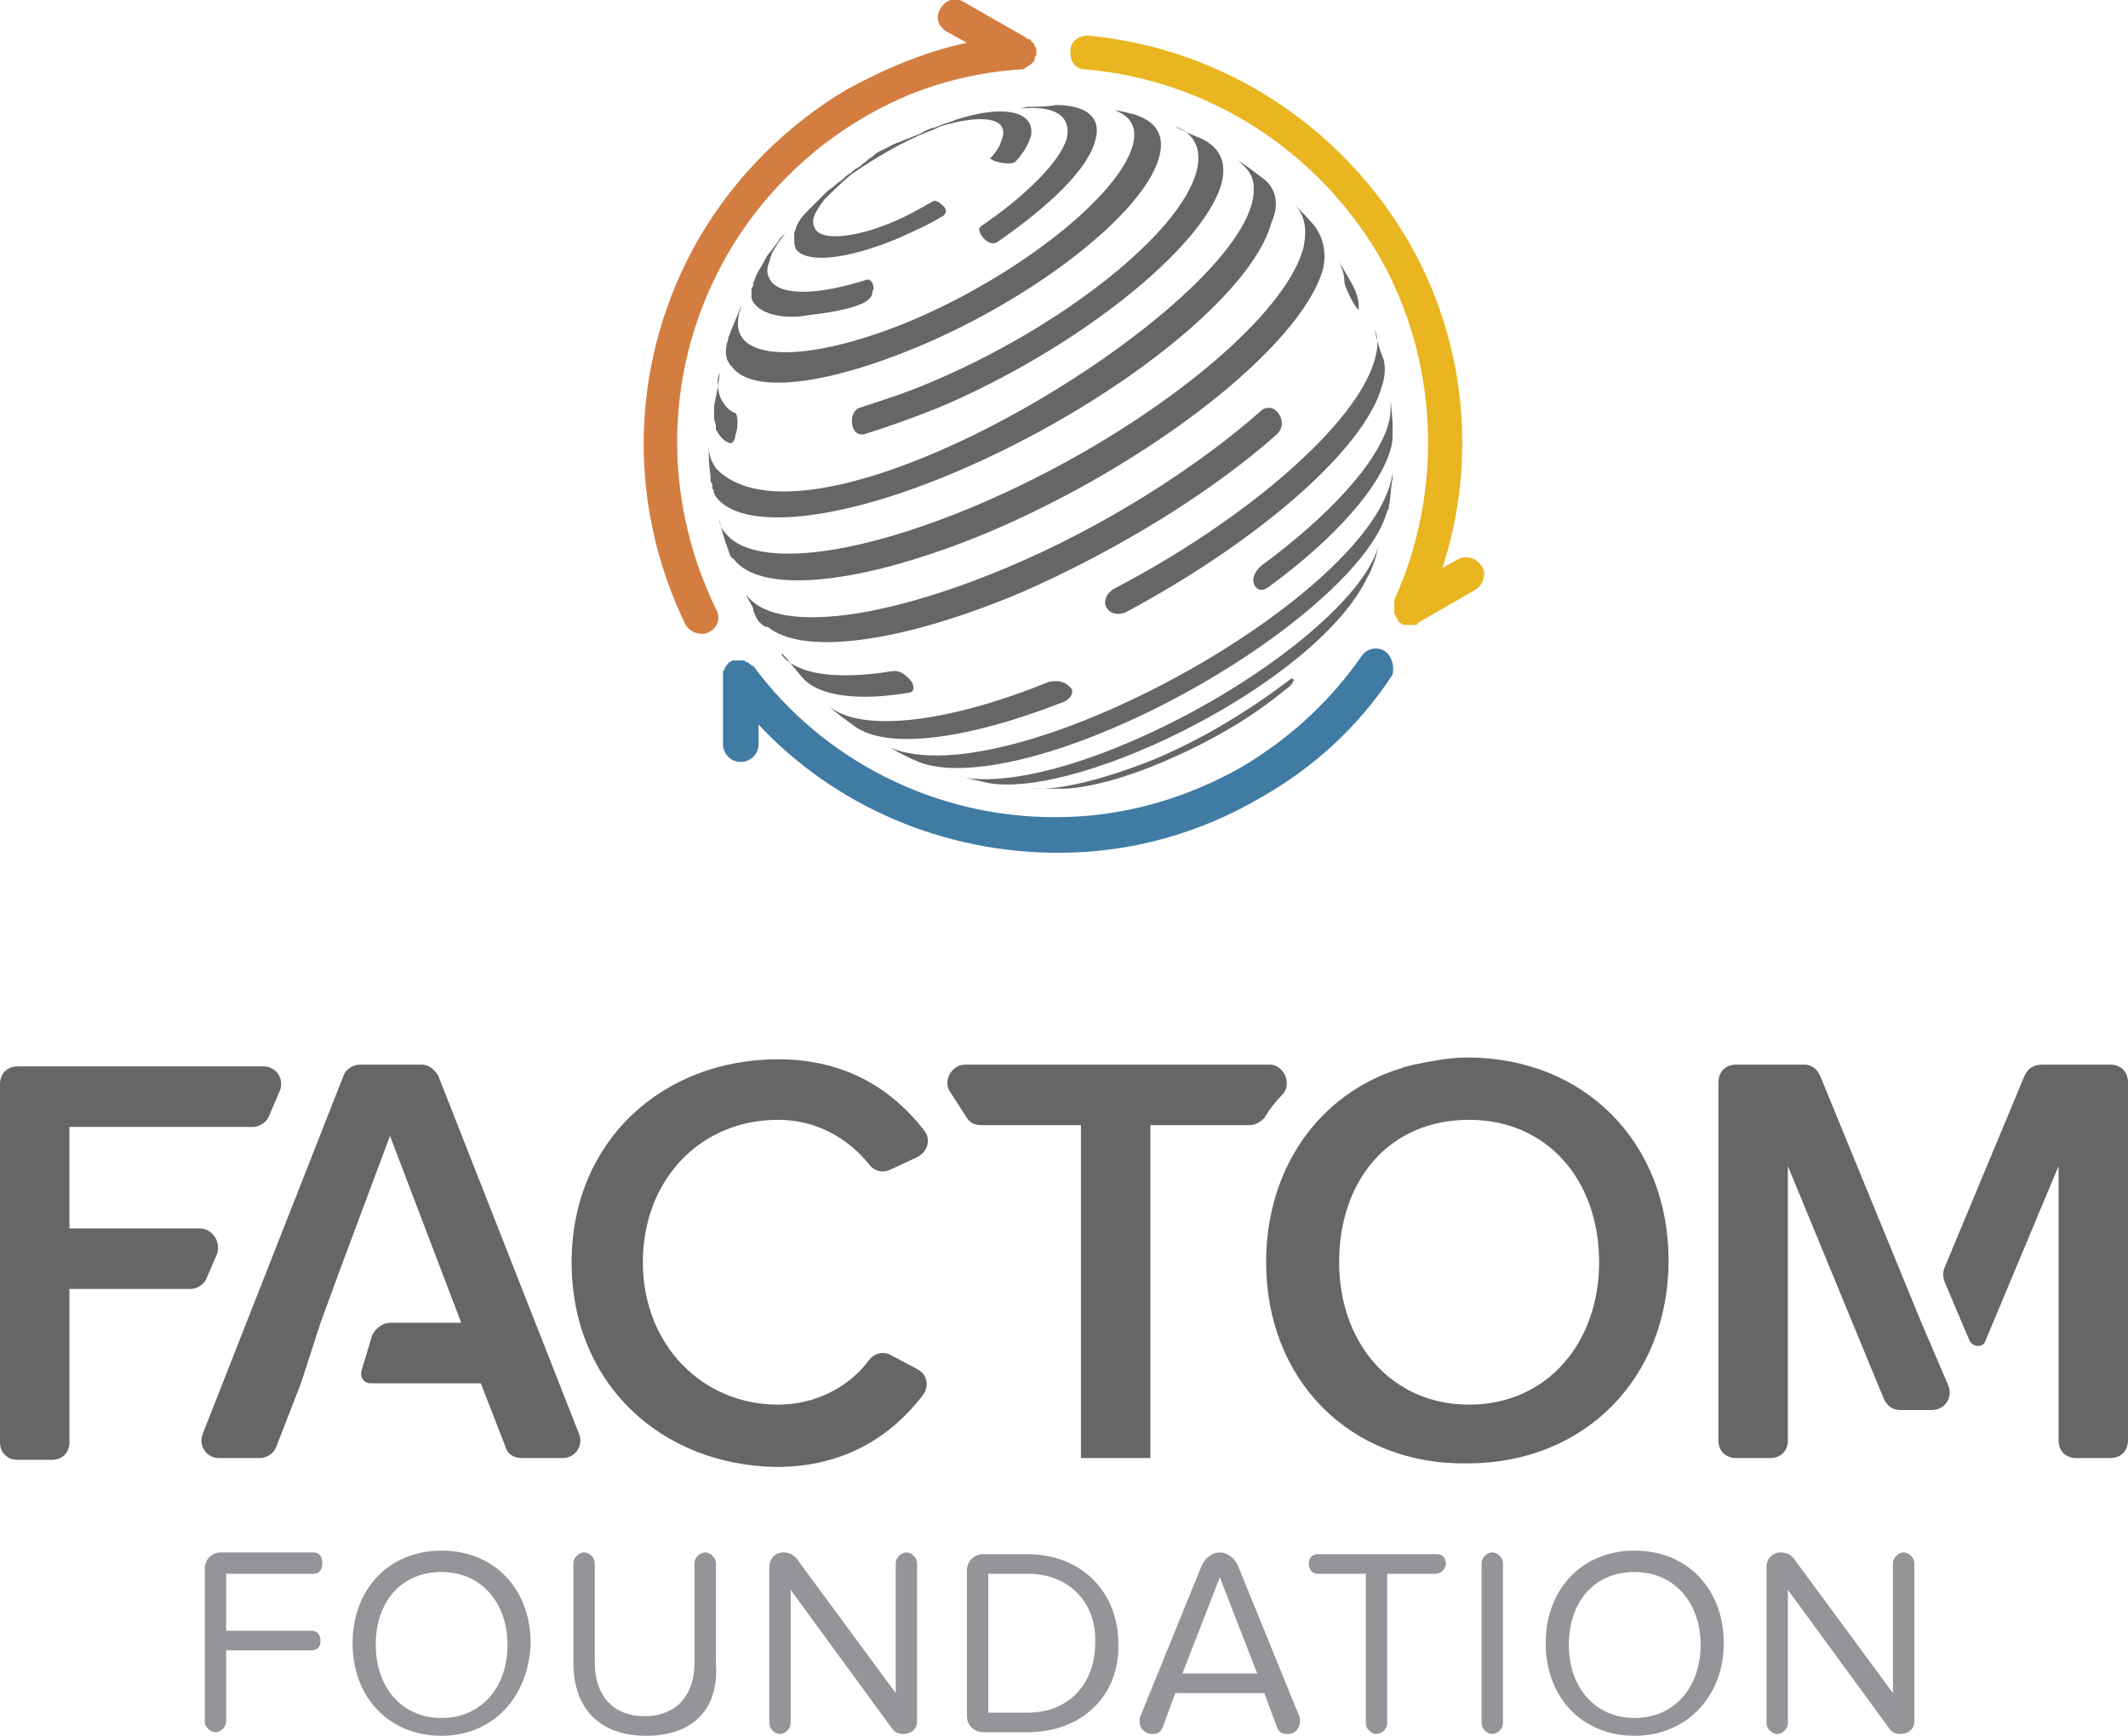 <?xml version="1.0" encoding="utf-8"?>
<!-- Generator: Adobe Illustrator 19.2.0, SVG Export Plug-In . SVG Version: 6.00 Build 0)  -->
<svg version="1.1" id="Layer_1" xmlns="http://www.w3.org/2000/svg" xmlns:xlink="http://www.w3.org/1999/xlink" x="0px" y="0px"
	 viewBox="0 0 119.5 97.5" style="enable-background:new 0 0 119.5 97.5;" xml:space="preserve">
<g>
	<path style="fill:#656665;" d="M32.1,70.9c0-6.8,5.1-11.4,11.6-11.4c3.9,0,6.5,1.8,8.2,4c0.4,0.5,0.2,1.2-0.4,1.5L50,65.7
		c-0.4,0.2-0.9,0.1-1.2-0.3c-1.2-1.5-3-2.5-5.1-2.5c-4.4,0-7.6,3.4-7.6,8c0,4.6,3.3,8,7.6,8c2.1,0,4-1,5.1-2.5
		c0.3-0.4,0.8-0.5,1.2-0.3l1.5,0.8c0.6,0.3,0.7,1,0.3,1.5c-1.7,2.2-4.3,4-8.2,4C37.1,82.3,32.1,77.7,32.1,70.9z"/>
	<path style="fill:#656665;" d="M71.1,70.9c0-5.3,3-9.5,7.6-10.9c0.2-0.1,0.4-0.1,0.7-0.2c1-0.2,2-0.4,3-0.4
		c6.6,0,11.3,4.8,11.3,11.4s-4.7,11.4-11.3,11.4C75.8,82.3,71.1,77.5,71.1,70.9z M89.8,70.9c0-4.6-2.9-8-7.3-8c-4.5,0-7.3,3.4-7.3,8
		c0,4.5,2.9,8,7.3,8C86.9,78.9,89.8,75.4,89.8,70.9z"/>
	<path style="fill:#656665;" d="M23.7,59.8h-3.5c-0.4,0-0.8,0.3-0.9,0.6l-7.9,20.1c-0.3,0.7,0.2,1.4,0.9,1.4h2.3
		c0.4,0,0.8-0.3,0.9-0.6l1.4-3.6l1.1-3.4l1.1-3l2.8-7.5l4,10.5h-4c-0.4,0-0.8,0.3-1,0.7L20.3,77c-0.1,0.3,0.1,0.7,0.5,0.7H27
		l1.4,3.6c0.1,0.4,0.5,0.6,0.9,0.6h2.3c0.7,0,1.2-0.7,0.9-1.4l-7.9-20.1C24.4,60.1,24.1,59.8,23.7,59.8z"/>
	<path style="fill:#656665;" d="M11.2,69H3.9v-5.7h10.3c0.4,0,0.8-0.3,0.9-0.6l0.6-1.4c0.3-0.7-0.2-1.4-0.9-1.4H1c-0.6,0-1,0.4-1,1
		v20.1c0,0.6,0.4,1,1,1h1.9c0.6,0,1-0.4,1-1v-8.6h6.8c0.4,0,0.8-0.3,0.9-0.6l0.6-1.4C12.4,69.7,11.9,69,11.2,69z"/>
	<path style="fill:#656665;" d="M54.2,59.8c-0.8,0-1.3,1-0.8,1.6l0.9,1.4c0.2,0.3,0.5,0.4,0.8,0.4h5.6v18.7h3.9V63.2h5.6
		c0.3,0,0.6-0.2,0.8-0.4c0.3-0.5,0.6-0.9,1-1.3c0.6-0.6,0.1-1.7-0.7-1.7L54.2,59.8z"/>
	<g>
		<path style="fill:#656665;" d="M113.7,60.4l-4.5,10.8c-0.1,0.2-0.1,0.5,0,0.8l1.4,3.3c0.2,0.4,0.8,0.4,0.9,0l4.1-9.8v15.4
			c0,0.6,0.4,1,1,1h1.9c0.6,0,1-0.4,1-1V60.8c0-0.6-0.4-1-1-1h-3.8C114.2,59.8,113.9,60,113.7,60.4z"/>
		<path style="fill:#656665;" d="M108.5,79.2c0.7,0,1.2-0.7,0.9-1.4l-1.5-3.5l0,0l-5.7-13.9c-0.2-0.4-0.5-0.6-0.9-0.6h-3.8
			c-0.6,0-1,0.4-1,1v20.1c0,0.6,0.4,1,1,1h1.9c0.6,0,1-0.4,1-1V65.5l5.4,13.1c0.2,0.4,0.5,0.6,0.9,0.6H108.5z"/>
	</g>
</g>
<g>
	<path style="fill:#939598;" d="M17.6,88.4h-4.9v3.2h4.8c0.3,0,0.5,0.2,0.5,0.6c0,0.3-0.2,0.5-0.5,0.5h-4.8v4c0,0.3-0.3,0.6-0.6,0.6
		c-0.3,0-0.6-0.3-0.6-0.6v-8.6c0-0.5,0.4-0.9,0.9-0.9h5.2c0.3,0,0.5,0.2,0.5,0.6C18.1,88.2,17.9,88.4,17.6,88.4z"/>
	<path style="fill:#939598;" d="M24.8,97.5c-3,0-5-2.2-5-5.2c0-3,2-5.2,5-5.2c3,0,5,2.2,5,5.2C29.7,95.3,27.7,97.5,24.8,97.5z
		 M24.8,88.3c-2.3,0-3.7,1.7-3.7,4.1c0,2.3,1.4,4.1,3.7,4.1c2.2,0,3.7-1.7,3.7-4.1C28.5,90,27,88.3,24.8,88.3z"/>
	<path style="fill:#939598;" d="M36.3,97.5c-2.7,0-4.1-1.6-4.1-4.1v-5.6c0-0.3,0.3-0.6,0.6-0.6c0.3,0,0.6,0.3,0.6,0.6v5.6
		c0,1.8,1,3,2.8,3c1.8,0,2.8-1.2,2.8-3v-5.6c0-0.3,0.3-0.6,0.6-0.6c0.3,0,0.6,0.3,0.6,0.6v5.6C40.4,95.9,39,97.5,36.3,97.5z"/>
	<path style="fill:#939598;" d="M50.7,97.4c-0.2,0-0.5-0.1-0.6-0.3l-5.7-7.8v7.5c0,0.3-0.3,0.6-0.6,0.6c-0.3,0-0.6-0.3-0.6-0.6V88
		c0-0.4,0.3-0.8,0.8-0.8c0.3,0,0.5,0.1,0.7,0.3l5.6,7.6v-7.3c0-0.3,0.3-0.6,0.6-0.6c0.3,0,0.6,0.3,0.6,0.6v8.9
		C51.5,97.1,51.2,97.4,50.7,97.4z"/>
	<path style="fill:#939598;" d="M57.7,97.3h-2.5c-0.5,0-0.9-0.4-0.9-0.9v-8.2c0-0.5,0.4-0.9,0.9-0.9h2.5c3.1,0,5.1,2.2,5.1,5
		C62.9,95.2,60.8,97.3,57.7,97.3z M57.7,88.4h-2.2v7.8h2.2c2.4,0,3.8-1.7,3.8-3.9C61.6,90.2,60.2,88.4,57.7,88.4z"/>
	<path style="fill:#939598;" d="M72.3,97.4c-0.3,0-0.5-0.1-0.6-0.4L71,95.1h-5L65.3,97c-0.1,0.3-0.3,0.4-0.6,0.4
		c-0.4,0-0.7-0.3-0.7-0.7c0-0.1,0-0.2,0-0.2l3.5-8.6c0.2-0.4,0.6-0.7,1-0.7c0.4,0,0.8,0.3,1,0.7l3.5,8.6c0,0.1,0,0.2,0,0.2
		C73,97,72.8,97.4,72.3,97.4z M68.5,88.6L66.4,94h4.2L68.5,88.6z"/>
	<path style="fill:#939598;" d="M80.6,88.4h-2.7v8.4c0,0.3-0.3,0.6-0.6,0.6c-0.3,0-0.6-0.3-0.6-0.6v-8.4h-2.7
		c-0.3,0-0.5-0.2-0.5-0.6c0-0.3,0.2-0.5,0.5-0.5h6.7c0.3,0,0.5,0.2,0.5,0.6C81.1,88.2,80.9,88.4,80.6,88.4z"/>
	<path style="fill:#939598;" d="M83.8,97.4c-0.3,0-0.6-0.3-0.6-0.6v-9c0-0.3,0.3-0.6,0.6-0.6c0.3,0,0.6,0.3,0.6,0.6v9
		C84.4,97.1,84.1,97.4,83.8,97.4z"/>
	<path style="fill:#939598;" d="M91.8,97.5c-3,0-5-2.2-5-5.2c0-3,2-5.2,5-5.2c3,0,5,2.2,5,5.2C96.8,95.3,94.7,97.5,91.8,97.5z
		 M91.8,88.3c-2.3,0-3.7,1.7-3.7,4.1c0,2.3,1.4,4.1,3.7,4.1c2.2,0,3.7-1.7,3.7-4.1C95.5,90,94,88.3,91.8,88.3z"/>
	<path style="fill:#939598;" d="M106.7,97.4c-0.2,0-0.5-0.1-0.6-0.3l-5.7-7.8v7.5c0,0.3-0.3,0.6-0.6,0.6c-0.3,0-0.6-0.3-0.6-0.6V88
		c0-0.4,0.3-0.8,0.8-0.8c0.3,0,0.5,0.1,0.7,0.3l5.6,7.6v-7.3c0-0.3,0.3-0.6,0.6-0.6c0.3,0,0.6,0.3,0.6,0.6v8.9
		C107.5,97.1,107.2,97.4,106.7,97.4z"/>
</g>
<g>
	<g>
		<path style="fill:#407BA4;" d="M77.8,36.6c-0.4-0.3-1-0.2-1.3,0.2c-1.8,2.6-4.1,4.7-6.8,6.3c-3.2,1.8-6.7,2.8-10.4,2.8
			c0,0-0.1,0-0.1,0c-6.7,0-13-3.2-16.9-8.5c0,0,0,0-0.1,0c0-0.1-0.1-0.1-0.1-0.1c0,0-0.1-0.1-0.1-0.1c-0.1,0-0.1,0-0.2-0.1
			c-0.1,0-0.1,0-0.2,0c0,0,0,0-0.1,0c0,0-0.1,0-0.1,0c-0.1,0-0.1,0-0.2,0c-0.1,0-0.1,0-0.2,0.1c0,0-0.1,0-0.1,0c0,0,0,0,0,0.1
			c-0.1,0-0.1,0.1-0.1,0.1c0,0-0.1,0.1-0.1,0.1c0,0.1,0,0.1-0.1,0.2c0,0.1,0,0.1,0,0.2c0,0,0,0,0,0.1v3.8c0,0.5,0.4,1,1,1
			c0.5,0,1-0.4,1-1v-1.1c4.3,4.6,10.4,7.2,16.8,7.2c0,0,0.1,0,0.1,0c4,0,7.9-1.1,11.3-3.1c3-1.7,5.5-4,7.4-6.9
			C78.3,37.5,78.2,36.9,77.8,36.6z"/>
		<path style="fill:#D37D41;" d="M58.2,3C58.2,3,58.2,2.9,58.2,3c0-0.1,0-0.1,0-0.2c0-0.1,0-0.1-0.1-0.2c0-0.1,0-0.1-0.1-0.2
			c0,0-0.1-0.1-0.1-0.1c0-0.1-0.1-0.1-0.2-0.1c0,0,0,0-0.1-0.1l-3.5-2c-0.5-0.3-1-0.1-1.3,0.4c-0.3,0.5-0.1,1,0.4,1.3l1.1,0.6
			C52,2.9,49.8,3.8,47.6,5c-3.4,2-6.3,4.9-8.3,8.3c-3.9,6.7-4.2,14.8-0.8,21.8c0.2,0.3,0.5,0.5,0.9,0.5c0.1,0,0.3,0,0.4-0.1
			c0.5-0.2,0.7-0.8,0.4-1.3c-3.1-6.4-2.9-13.8,0.7-20c1.8-3.1,4.5-5.8,7.6-7.6c2.7-1.6,5.7-2.5,8.8-2.7c0,0,0,0,0,0
			c0.1,0,0.2,0,0.3-0.1c0,0,0,0,0,0c0.1-0.1,0.2-0.1,0.3-0.2c0,0,0,0,0.1-0.1c0,0,0.1-0.1,0.1-0.1c0,0,0-0.1,0-0.1
			c0-0.1,0-0.1,0.1-0.2C58.2,3.1,58.2,3.1,58.2,3z"/>
		<path style="fill:#E9B520;" d="M83.2,31.8c-0.3-0.5-0.9-0.6-1.3-0.4l-0.9,0.5c2-6.1,1.3-12.9-2-18.5C75.2,7,68.6,2.7,61.1,2
			c-0.5,0-1,0.3-1,0.9s0.3,1,0.9,1c6.8,0.6,12.9,4.5,16.4,10.4c3.4,5.9,3.7,13.2,0.9,19.4c0,0,0,0.1,0,0.1c0,0.1,0,0.1,0,0.2
			c0,0.1,0,0.1,0,0.2c0,0.1,0,0.1,0,0.2c0,0.1,0,0.1,0.1,0.2c0,0,0,0.1,0,0.1c0,0,0.1,0.1,0.1,0.1c0,0,0,0,0,0.1
			c0.1,0.1,0.2,0.1,0.3,0.2c0,0,0,0,0,0c0,0,0.1,0,0.1,0c0,0,0,0,0.1,0c0.1,0,0.2,0,0.2,0c0,0,0,0,0,0c0.1,0,0.2,0,0.2,0
			c0,0,0.1,0,0.1,0c0,0,0.1,0,0.1-0.1l3.3-1.9C83.3,32.8,83.5,32.2,83.2,31.8z"/>
	</g>
	<g>
		<g style="enable-background:new    ;">
			<g>
				<g>
					<path style="fill:#656665;" d="M55.1,39.5c-0.4,0.6-0.8,1.1-1,1.6C54.3,40.6,54.7,40.1,55.1,39.5"/>
				</g>
			</g>
		</g>
		<path style="fill:#656665;" d="M57.7,6c0.5,0,1.1,0,1.6-0.1c1.7,0,2.6,0.7,2.2,2c-0.4,1.6-2.6,3.7-5.5,5.7c-0.5,0.3-1.1-0.5-1-0.8
			c0,0,0.1-0.1,0.1-0.1c2.5-1.7,4.4-3.6,4.8-4.9c0.3-1.3-0.7-1.9-2.6-1.7L57.7,6"/>
		<path style="fill:#656665;" d="M67.5,7.8c1,0.5,1.4,1.3,1.1,2.5c-1,3.6-8.1,9.3-15.9,12.6c-1.5,0.6-2.9,1.1-4.2,1.5
			c-0.7,0.1-0.8-0.9-0.5-1.3c0.1-0.1,0.2-0.2,0.3-0.2c1.2-0.4,2.5-0.8,3.9-1.4c7.4-3.1,14.1-8.4,15-11.9c0.3-1.2-0.1-2.1-1.2-2.5
			C66.3,7.3,67,7.6,67.5,7.8"/>
		<path style="fill:#656665;" d="M75.9,15.9l0.2,0.4c0.2,0.6,0.2,0.6,0.2,1c0,0,0,0.1,0,0.1c-0.2-0.1-0.7-1.1-0.8-1.5
			c0-0.4-0.1-0.8-0.3-1.2L75.9,15.9"/>
		<path style="fill:#656665;" d="M77.7,20.2c0.1,0.4,0.1,0.9-0.1,1.5c-1,3.6-7.1,8.8-14.4,12.7c-0.8,0.3-1.3-0.3-1.1-0.8
			c0.1-0.3,0.3-0.4,0.4-0.5c7.5-3.9,13.7-9.3,14.7-12.9c0.2-0.7,0.2-1.2,0-1.7C77.3,19.1,77.5,19.7,77.7,20.2"/>
		<path style="fill:#656665;" d="M78.2,23.7l0,0.6c0,0.3,0,0.6-0.1,0.9c-0.6,2.2-3.2,5.1-6.9,7.8c-0.6,0.4-0.9-0.2-0.8-0.6
			c0.1-0.3,0.3-0.5,0.4-0.6c3.8-2.8,6.6-5.8,7.2-8.1c0.1-0.4,0.1-0.8,0.1-1.2L78.2,23.7"/>
		<path style="fill:#656665;" d="M51.2,38.3c-0.1-0.1-0.5-0.7-1.1-0.6c-3.1,0.5-5.3,0.2-6.2-0.9c0,0,0,0,0-0.1c0,0,0,0,0,0
			c0.2,0.2,0.4,0.4,0.6,0.7c0.2,0.2,0.4,0.5,0.6,0.7c0.9,1,3.1,1.3,6,0.8C51.4,38.8,51.3,38.5,51.2,38.3z"/>
		<path style="fill:#656665;" d="M60.2,38.7c0,0.1,0.1,0.4-0.4,0.7c-5.6,2.2-10,2.7-11.8,1.4c-0.4-0.3-1-0.7-1.4-1.1
			c1.7,1.4,6.4,1,12.3-1.4C59.9,38.1,60.1,38.7,60.2,38.7"/>
		<path style="fill:#656665;" d="M78.2,26.9c-0.1,0.4-0.1,1.1-0.2,1.5c0,0.1,0,0.2-0.1,0.3c-0.9,3.5-7.9,9-15.4,12.2
			c-4.9,2.1-8.9,2.7-10.9,1.9c-0.5-0.2-1.1-0.5-1.6-0.8c6.7,2.8,27.2-8.5,28.2-15.4L78.2,26.9"/>
		<path style="fill:#656665;" d="M76.8,32.4C74,38.3,60.8,44.8,55.6,44c-0.5-0.1-1.3-0.3-1.8-0.4c1.9,0.5,5.4-0.1,9.6-1.9
			c6.8-2.9,13.1-7.8,14-11C77.3,31.2,77.1,31.9,76.8,32.4"/>
		<path style="fill:#656665;" d="M72.6,38.3c0,0.1-0.2,0.3-0.5,0.5c-1.8,1.5-4.2,2.9-6.8,4c-2.1,0.9-4,1.4-5.4,1.5c-0.6,0-1.4,0-2,0
			c1.6,0.1,4-0.5,6.8-1.6c2.9-1.2,5.6-2.9,7.7-4.5c0,0,0.1-0.1,0.2-0.1c0,0,0,0.1,0,0.1C72.7,38.1,72.7,38.2,72.6,38.3"/>
		<path style="fill:#656665;" d="M41.3,23.2c-0.3-0.1-0.5-0.3-0.7-0.6c-0.2-0.3-0.3-0.7-0.3-1.2c0-0.2,0.1-0.4,0.1-0.5
			c0,0.1,0,0.1,0,0.2l-0.1,0.7l-0.2,1l0,0c0,0.1,0,0.3,0,0.4c0,0.1,0,0.1,0,0.2c0,0,0,0.1,0,0.1c0,0.1,0.1,0.3,0.1,0.4
			c0,0,0,0,0,0.1c0,0,0,0.1,0,0.1c0,0.1,0.1,0.1,0.1,0.2c0,0,0,0,0,0c0.2,0.3,0.4,0.5,0.7,0.6c0.2,0,0.3-0.3,0.3-0.5
			C41.4,24.3,41.5,23.4,41.3,23.2z"/>
		<path style="fill:#656665;" d="M70.9,10l-0.8-0.6L69.5,9c0.3,0.3,1,0.7,0.9,1.8c-0.3,6.3-24.7,21.3-30.2,15.5
			c-0.2-0.3-0.4-0.7-0.4-1.2c0,0.5,0,1.1,0.1,1.6c0,0,0,0,0,0c0,0,0,0.1,0,0.1c0,0,0,0,0,0c0,0,0,0.1,0,0.1c0,0,0,0,0,0
			c0,0.1,0,0.1,0,0.1c0,0,0-0.1,0-0.1c0,0.1,0,0.2,0.1,0.3c0,0,0,0.1,0,0.1c0,0,0,0,0,0.1c0,0,0,0,0,0c0,0.1,0.1,0.1,0.1,0.2
			c0,0-0.1-0.1-0.1-0.1c0.1,0.1,0.1,0.3,0.2,0.4c0,0,0,0,0,0c1.4,1.9,6.7,1.5,13.5-1.4c8.7-3.7,16.6-9.9,17.7-14
			C71.9,11.4,71.6,10.5,70.9,10z"/>
		<path style="fill:#656665;" d="M73.9,12.8c-0.3-0.4-0.8-0.9-1.2-1.3c0.6,0.6,0.7,1.4,0.5,2.4c-1.1,4.2-9.4,10.7-18.4,14.5
			c-7.1,3-12.6,3.5-14.1,1.5c0,0,0,0,0,0c-0.2-0.2-0.3-0.5-0.3-0.7c0.1,0.5,0.3,1.2,0.5,1.7c0.1,0.3,0.1,0.4,0.3,0.5l0,0
			c0,0,0,0,0,0l0,0l0,0c0,0,0,0,0,0l0,0c0,0,0,0,0,0c1.5,2,7.1,1.5,14.3-1.5c9.2-3.9,17.6-10.5,18.8-14.8
			C74.5,14.2,74.3,13.4,73.9,12.8z"/>
		<path style="fill:#656665;" d="M54.1,6.6c-0.3,0.1-0.4,0.1-0.6,0.2c-0.3,0.1-0.3,0.1-0.6,0.2c-0.3,0.1-0.4,0.2-0.6,0.2
			c-0.2,0.1-0.3,0.1-0.6,0.3c-0.2,0.1-0.3,0.1-0.5,0.2c-0.2,0.1-0.3,0.1-0.5,0.2C50.5,8,50.4,8,50.2,8.1C50,8.2,50,8.2,49.8,8.3
			c-0.2,0.1-0.2,0.1-0.4,0.2c-0.2,0.1-0.2,0.1-0.4,0.3c-0.2,0.1-0.3,0.2-0.4,0.3c-0.2,0.1-0.2,0.2-0.4,0.3c-0.2,0.1-0.3,0.2-0.4,0.3
			c-0.2,0.1-0.3,0.2-0.4,0.3c-0.2,0.2-0.3,0.2-0.5,0.4c-0.2,0.2-0.3,0.2-0.5,0.4c-0.4,0.4-0.8,0.8-1.1,1.1c-0.3,0.3-0.5,0.6-0.6,0.9
			c0,0.1-0.1,0.2-0.1,0.3c0,0.1,0,0.1,0,0.2c0,0.3,0,0.5,0.1,0.7c0.6,0.8,2.8,0.6,5.7-0.6c0.9-0.4,1.8-0.8,2.6-1.3
			c0.2-0.2,0.1-0.4,0-0.5c-0.1-0.1-0.4-0.4-0.6-0.3c-0.7,0.4-1.4,0.8-2.1,1.1c-2.3,1-4.1,1.1-4.5,0.5c-0.1-0.2-0.2-0.4-0.1-0.7
			c0.1-0.3,0.3-0.6,0.6-1c0.4-0.4,0.9-0.9,1.5-1.4c1.3-0.9,2.8-1.8,4.3-2.4c0.3-0.1,0.5-0.2,0.7-0.3c2.3-0.7,3.8-0.5,3.5,0.6
			c-0.1,0.4-0.3,0.8-0.7,1.2c0.2,0.2,1.1,0.4,1.4,0.2c0.5-0.5,0.8-1.1,0.9-1.5C58.1,6.3,56.5,5.9,54.1,6.6z"/>
		<path style="fill:#656665;" d="M48.7,15.7c-2.8,0.9-4.8,0.9-5.4,0.1c-0.2-0.3-0.3-0.6-0.1-1.1c0.1-0.4,0.2-0.6,0.4-0.9
			c0.1-0.2,0.3-0.4,0.5-0.7l0,0l-0.3,0.3c-0.1,0.2-0.3,0.4-0.5,0.7c-0.2,0.2-0.3,0.4-0.4,0.6c-0.1,0.2-0.3,0.5-0.4,0.7
			c-0.1,0.2-0.1,0.3-0.2,0.5c0,0.1,0,0.2-0.1,0.3c0,0.2,0,0.4,0,0.5c0,0,0,0,0,0c0,0.1,0.1,0.3,0.2,0.4c0,0,0,0,0,0
			c0.6,0.7,2,0.8,3,0.6c3.5-0.4,3.6-1,3.6-1.4C49.1,16.4,49.1,15.7,48.7,15.7z"/>
		<path style="fill:#656665;" d="M63.9,6.5c-0.2-0.1-0.4-0.1-0.7-0.2c-0.5-0.1-0.5-0.1-0.6-0.1c0.9,0.3,1.3,1,1,2
			c-0.8,2.8-6.3,7.2-12.4,9.8c-4.8,2-8.5,2.3-9.5,1c-0.3-0.4-0.3-0.8-0.2-1.4c0.1-0.2,0.1-0.4,0.2-0.6c-0.2,0.5-0.5,1.2-0.7,1.7
			c0,0.1-0.1,0.2-0.1,0.3c0,0.1-0.1,0.3-0.1,0.4c-0.1,0.5,0,0.9,0.3,1.2c1.1,1.5,5.1,1.1,10.4-1.1c6.7-2.8,12.8-7.6,13.6-10.7
			C65.4,7.7,65,6.9,63.9,6.5z"/>
		<path style="fill:#656665;" d="M42.6,34.9c0,0-0.1-0.1-0.3-0.6c0,0,0,0,0,0c0,0,0,0,0-0.1c-0.1-0.3-0.3-0.5-0.4-0.8
			c1.5,2.1,7.2,1.6,14.6-1.5c5.5-2.3,10.8-5.7,14.4-8.9c0.6-0.3,0.9,0.2,1,0.4c0.2,0.5,0,0.8-0.2,1c-3.6,3.2-8.9,6.5-14.4,8.9
			c-6.9,2.9-12.3,3.5-14.2,1.9C43,35.3,42.7,35,42.6,34.9"/>
		<path style="fill:#656665;" d="M42.6,34.9"/>
	</g>
</g>
</svg>

